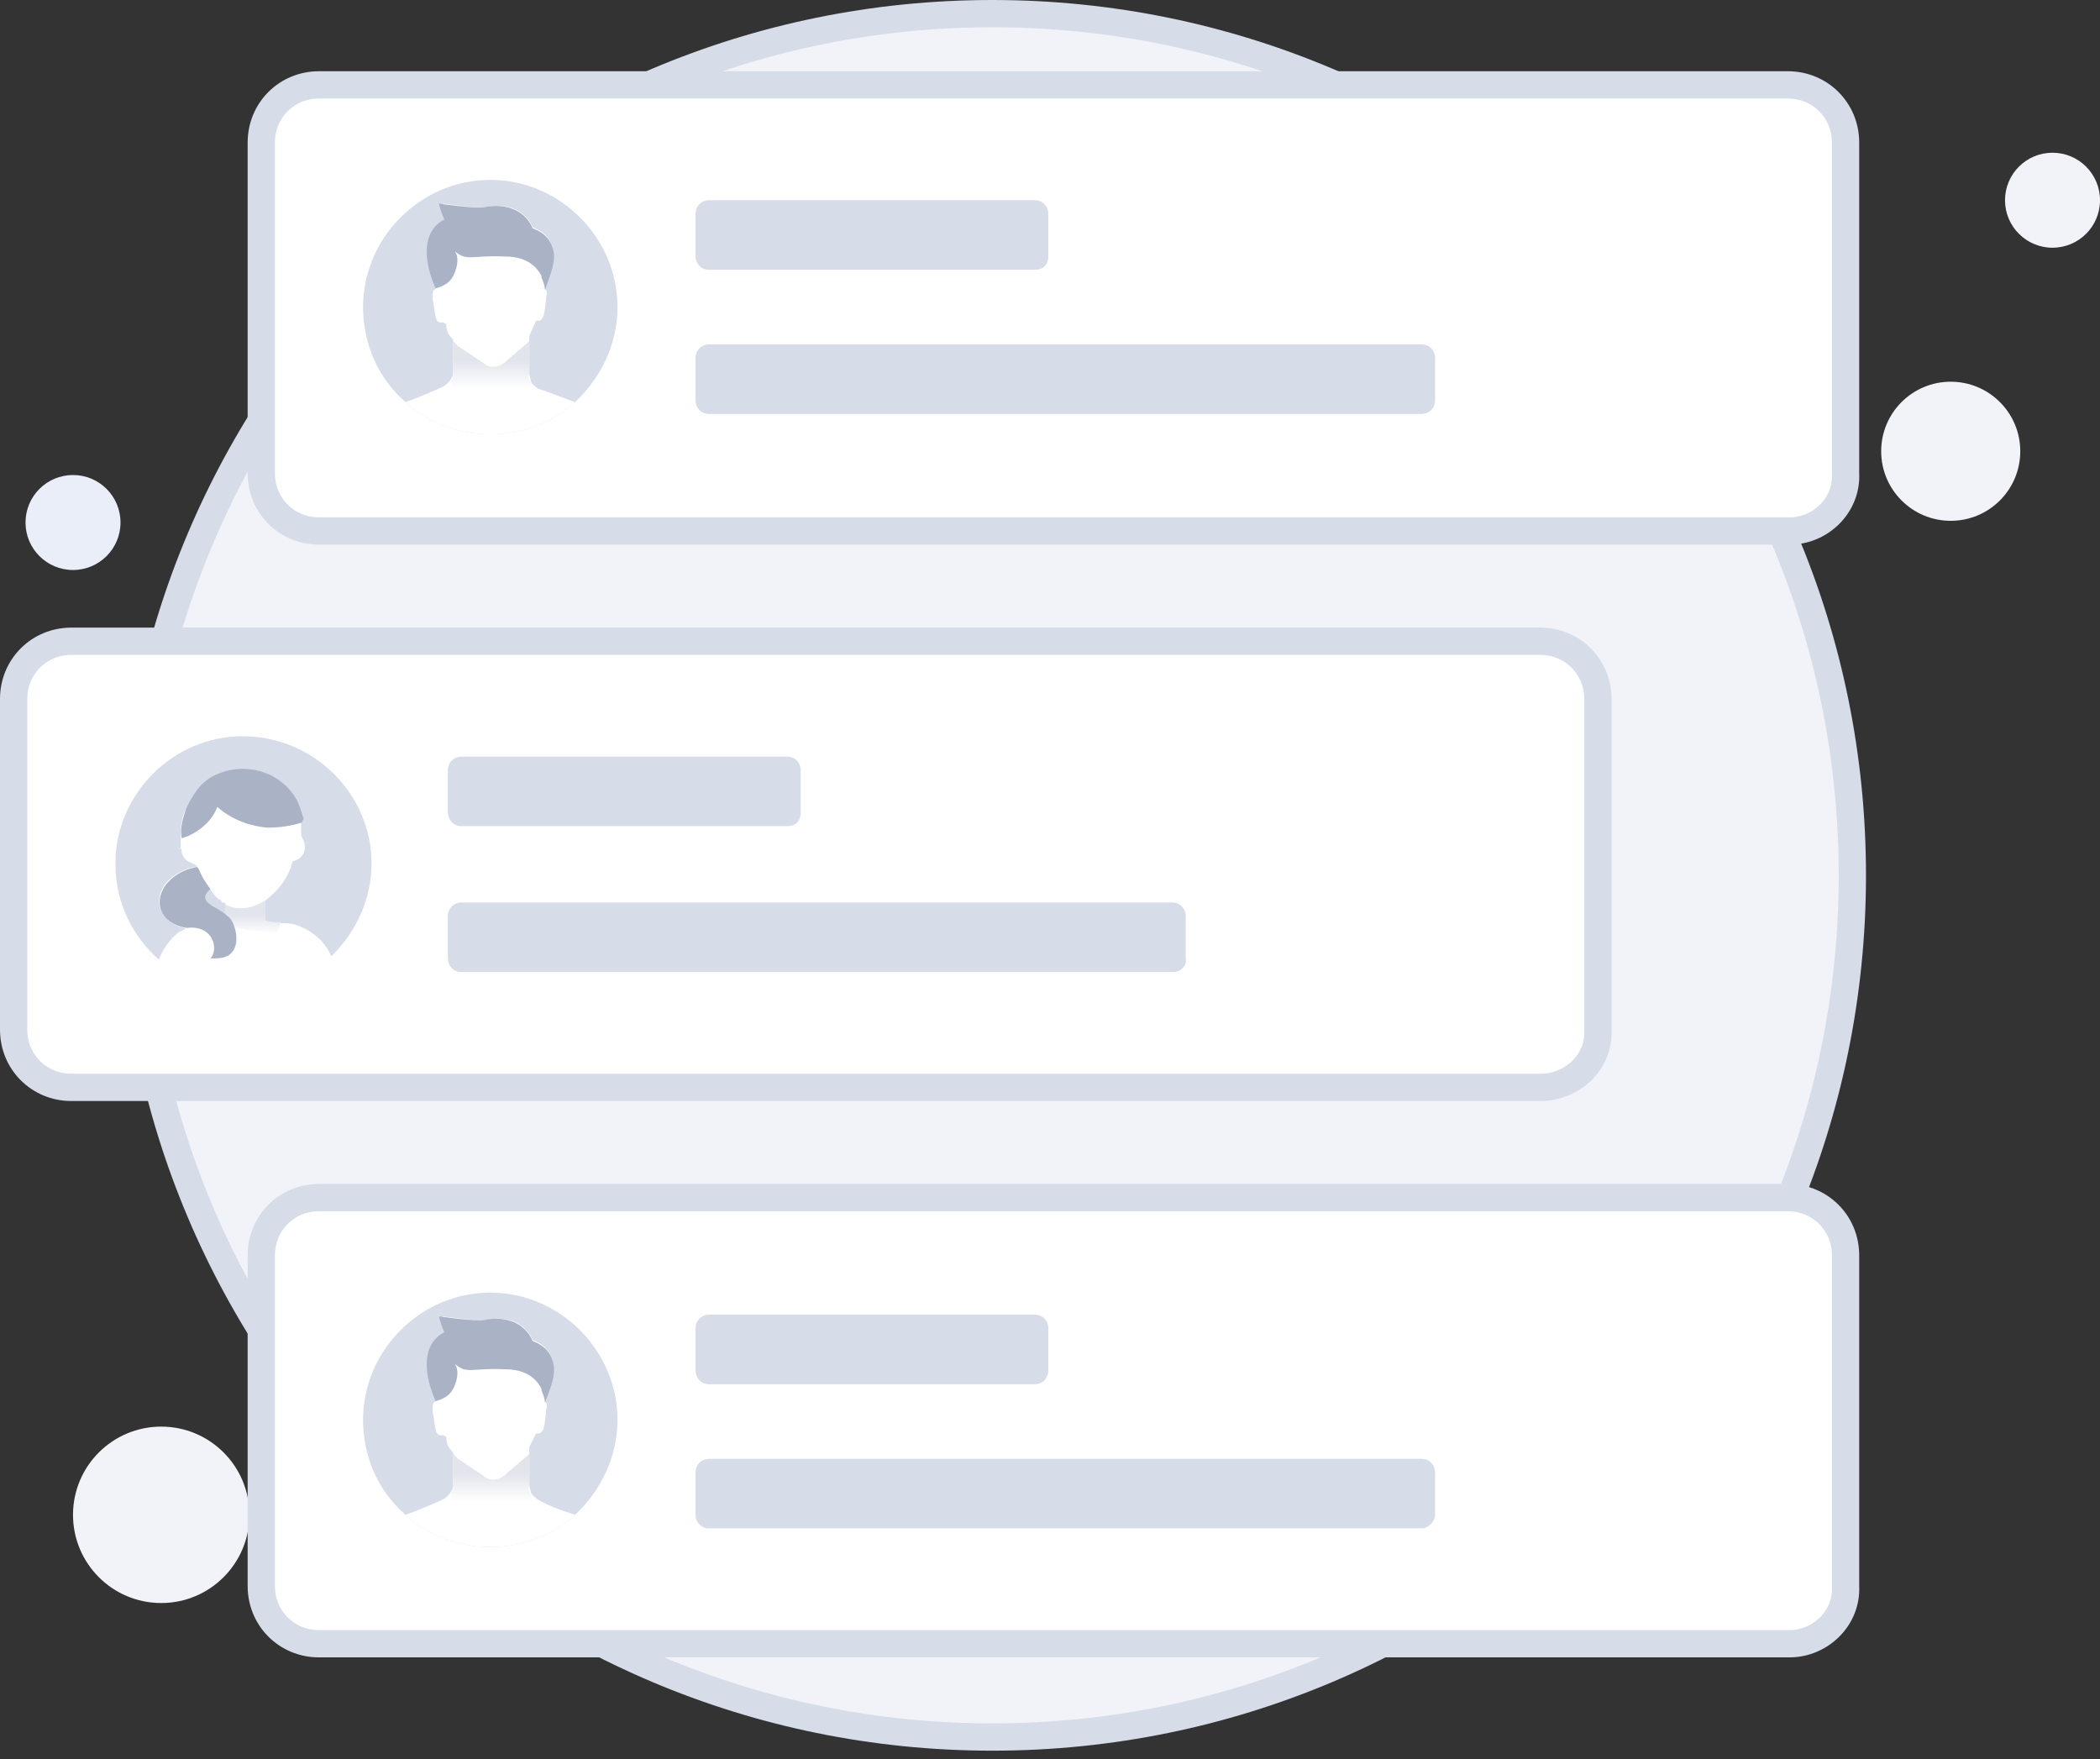 <svg width="154" height="129" viewBox="0 0 154 129" fill="none" xmlns="http://www.w3.org/2000/svg">
<rect x="0" y="0" width="154" height="129" fill="#333333" stroke="none"/>
<path d="M72.773 127.38C107.602 127.38 135.839 99.144 135.839 64.19C135.839 29.236 107.602 1 72.773 1C37.944 1 9.707 29.236 9.707 64.19C9.707 99.144 37.944 127.38 72.773 127.38Z" fill="#F1F3F9" stroke="#D6DCE8" stroke-width="2" stroke-miterlimit="10"/>
<path d="M143.053 38.192C145.87 38.192 148.153 35.909 148.153 33.092C148.153 30.276 145.87 27.992 143.053 27.992C140.237 27.992 137.953 30.276 137.953 33.092C137.953 35.909 140.237 38.192 143.053 38.192Z" fill="#F1F3F9"/>
<path d="M150.517 18.166C152.441 18.166 154 16.606 154 14.683C154 12.759 152.441 11.2 150.517 11.2C148.594 11.2 147.034 12.759 147.034 14.683C147.034 16.606 148.594 18.166 150.517 18.166Z" fill="#F1F3F9"/>
<path d="M5.354 41.799C7.277 41.799 8.837 40.24 8.837 38.316C8.837 36.393 7.277 34.834 5.354 34.834C3.43 34.834 1.871 36.393 1.871 38.316C1.871 40.24 3.43 41.799 5.354 41.799Z" fill="#EAEEF9"/>
<path d="M11.822 117.553C15.394 117.553 18.29 114.657 18.29 111.084C18.29 107.512 15.394 104.616 11.822 104.616C8.249 104.616 5.354 107.512 5.354 111.084C5.354 114.657 8.249 117.553 11.822 117.553Z" fill="#F1F3F9"/>
<path d="M131.236 38.939H23.39C21.027 38.939 19.161 37.073 19.161 34.709V10.453C19.161 8.09 21.027 6.224 23.39 6.224H131.112C133.475 6.224 135.341 8.09 135.341 10.453V34.709C135.466 37.073 133.475 38.939 131.236 38.939Z" fill="white" stroke="#D6DCE8" stroke-width="2" stroke-miterlimit="10"/>
<path d="M45.283 22.519C45.283 25.256 44.039 27.744 42.173 29.485C40.556 30.978 38.317 31.848 35.954 31.848C33.59 31.848 31.351 30.978 29.734 29.485C27.744 27.744 26.625 25.256 26.625 22.519C26.625 17.419 30.854 13.19 35.954 13.19C41.054 13.19 45.283 17.419 45.283 22.519Z" fill="#D6DCE8"/>
<path d="M42.173 29.485C40.556 30.977 38.317 31.848 35.954 31.848C33.59 31.848 31.351 30.977 29.734 29.485C30.48 29.236 31.351 28.863 32.471 28.365C32.719 28.241 32.968 27.992 33.093 27.743C33.217 27.619 33.217 27.37 33.217 27.246V24.882L33.093 24.758C32.844 24.509 32.719 24.136 32.719 23.763L32.471 23.638C31.849 23.763 31.973 23.141 31.724 21.897C31.724 21.399 31.724 21.275 31.973 21.151L32.222 20.902C31.102 18.29 31.6 16.673 32.844 16.051C32.471 15.18 32.471 14.931 32.471 14.931C32.471 14.931 34.959 15.304 35.705 15.18C36.824 14.931 38.441 15.18 39.063 16.673C40.059 17.046 40.432 17.668 40.556 18.414C40.68 19.534 40.059 20.777 39.934 21.151C40.059 21.275 40.183 21.399 40.059 21.773C39.934 22.892 39.934 23.638 39.312 23.514L38.815 24.634C38.815 24.758 38.815 24.758 38.815 24.882C38.815 25.007 38.815 25.38 38.815 27.37C38.815 27.619 38.939 27.868 38.939 27.992C39.063 28.241 39.312 28.365 39.437 28.49C40.556 28.863 41.427 29.236 42.173 29.485Z" fill="white"/>
<path d="M39.967 21.275C39.967 21.016 39.838 20.628 39.708 20.369V20.239C39.19 19.204 38.155 18.815 37.119 18.815C34.529 18.686 34.27 19.204 33.364 18.427C33.623 18.815 33.623 19.462 33.235 20.239C32.976 20.757 32.458 21.016 31.94 21.146C30.775 18.427 31.293 16.744 32.587 16.096C32.199 15.19 32.199 14.931 32.199 14.931C32.199 14.931 34.788 15.32 35.565 15.19C36.73 14.931 38.413 15.19 39.061 16.744C40.097 17.132 40.485 17.779 40.614 18.556C40.744 19.462 40.097 20.757 39.967 21.275Z" fill="#AAB2C5"/>
<path d="M38.939 27.992V28.489H33.093V27.868C33.217 27.743 33.217 27.494 33.217 27.37V25.007L33.093 24.882V24.758C33.217 25.007 33.342 25.131 33.59 25.38L35.456 26.624C35.829 26.997 36.451 26.997 36.949 26.624L38.69 25.131L38.815 25.007C38.815 25.131 38.815 25.504 38.815 27.494C38.69 27.619 38.815 27.743 38.939 27.992Z" fill="url(#paint0_linear_1_2004)"/>
<path d="M75.883 19.782H52C51.378 19.782 51.005 19.285 51.005 18.787V15.677C51.005 15.055 51.503 14.682 52 14.682H75.883C76.505 14.682 76.878 15.18 76.878 15.677V18.787C76.878 19.409 76.505 19.782 75.883 19.782Z" fill="#D6DCE8"/>
<path d="M104.244 30.355H52C51.378 30.355 51.005 29.858 51.005 29.36V26.25C51.005 25.628 51.502 25.255 52 25.255H104.244C104.866 25.255 105.239 25.753 105.239 26.25V29.36C105.239 29.982 104.741 30.355 104.244 30.355Z" fill="#D6DCE8"/>
<path d="M131.236 120.538H23.39C21.027 120.538 19.161 118.672 19.161 116.309V92.053C19.161 89.69 21.027 87.824 23.39 87.824H131.112C133.475 87.824 135.341 89.69 135.341 92.053V116.309C135.466 118.672 133.475 120.538 131.236 120.538Z" fill="white" stroke="#D6DCE8" stroke-width="2" stroke-miterlimit="10"/>
<path d="M45.283 104.119C45.283 106.856 44.039 109.344 42.173 111.085C40.556 112.578 38.317 113.449 35.954 113.449C33.59 113.449 31.351 112.578 29.734 111.085C27.744 109.344 26.625 106.856 26.625 104.119C26.625 99.019 30.854 94.79 35.954 94.79C41.054 94.79 45.283 99.019 45.283 104.119Z" fill="#D6DCE8"/>
<path d="M42.173 111.084C40.556 112.577 38.317 113.448 35.954 113.448C33.59 113.448 31.351 112.577 29.734 111.084C30.48 110.836 31.351 110.462 32.471 109.965C32.719 109.84 32.968 109.592 33.093 109.343C33.217 109.219 33.217 108.97 33.217 108.845V106.482L33.093 106.358C32.844 106.109 32.719 105.736 32.719 105.362L32.471 105.238C31.849 105.362 31.973 104.74 31.724 103.497C31.724 102.999 31.724 102.875 31.973 102.75L32.222 102.501C31.102 99.889 31.6 98.272 32.844 97.65C32.471 96.779 32.471 96.531 32.471 96.531C32.471 96.531 34.959 96.904 35.705 96.779C36.824 96.531 38.441 96.779 39.063 98.272C40.059 98.645 40.432 99.267 40.556 100.014C40.68 101.133 40.059 102.377 39.934 102.75C40.059 102.875 40.183 102.999 40.059 103.372C39.934 104.492 39.934 105.238 39.312 105.114L38.815 106.109C38.815 106.233 38.815 106.233 38.815 106.358C38.815 106.482 38.815 106.855 38.815 108.845C38.815 109.094 38.939 109.343 38.939 109.467C39.063 109.716 39.312 109.84 39.437 109.965C40.556 110.587 41.427 110.836 42.173 111.084Z" fill="white"/>
<path d="M39.967 102.875C39.967 102.616 39.838 102.227 39.708 101.968V101.839C39.19 100.803 38.155 100.415 37.119 100.415C34.529 100.285 34.27 100.803 33.364 100.026C33.623 100.415 33.623 101.062 33.235 101.839C32.976 102.357 32.458 102.616 31.94 102.745C30.775 100.026 31.293 98.343 32.587 97.696C32.199 96.79 32.199 96.531 32.199 96.531C32.199 96.531 34.788 96.919 35.565 96.79C36.73 96.531 38.413 96.79 39.061 98.343C40.097 98.732 40.485 99.379 40.614 100.156C40.744 101.192 40.097 102.357 39.967 102.875Z" fill="#AAB2C5"/>
<path d="M38.939 109.592V110.09H33.093V109.468C33.217 109.343 33.217 109.094 33.217 108.97V106.607L33.093 106.482V106.358C33.217 106.607 33.342 106.731 33.59 106.98L35.456 108.224C35.829 108.597 36.451 108.597 36.949 108.224L38.69 106.731L38.815 106.607C38.815 106.731 38.815 107.104 38.815 109.094C38.69 109.219 38.815 109.468 38.939 109.592Z" fill="url(#paint1_linear_1_2004)"/>
<path d="M75.883 101.507H52C51.378 101.507 51.005 101.009 51.005 100.512V97.402C51.005 96.78 51.503 96.407 52 96.407H75.883C76.505 96.407 76.878 96.904 76.878 97.402V100.512C76.878 101.009 76.505 101.507 75.883 101.507Z" fill="#D6DCE8"/>
<path d="M104.244 112.08H52C51.378 112.08 51.005 111.582 51.005 111.085V107.975C51.005 107.353 51.502 106.98 52 106.98H104.244C104.866 106.98 105.239 107.478 105.239 107.975V111.085C105.239 111.582 104.741 112.08 104.244 112.08Z" fill="#D6DCE8"/>
<path d="M112.951 79.739H5.229C2.866 79.739 1 77.873 1 75.51V51.254C1 48.89 2.866 47.024 5.229 47.024H112.951C115.314 47.024 117.18 48.89 117.18 51.254V75.51C117.305 77.873 115.314 79.739 112.951 79.739Z" fill="white" stroke="#D6DCE8" stroke-width="2" stroke-miterlimit="10"/>
<path d="M57.722 60.582H33.839C33.217 60.582 32.844 60.085 32.844 59.587V56.477C32.844 55.856 33.341 55.482 33.839 55.482H57.722C58.344 55.482 58.717 55.98 58.717 56.477V59.587C58.717 60.209 58.344 60.582 57.722 60.582Z" fill="#D6DCE8"/>
<path d="M86.083 71.28H33.839C33.217 71.28 32.844 70.783 32.844 70.285V67.175C32.844 66.553 33.341 66.18 33.839 66.18H85.958C86.58 66.18 86.953 66.678 86.953 67.175V70.285C87.078 70.783 86.58 71.28 86.083 71.28Z" fill="#D6DCE8"/>
<path d="M27.246 63.319C27.246 65.932 26.127 68.295 24.385 70.037C24.261 70.161 24.261 70.161 24.137 70.285C22.519 71.778 20.28 72.649 17.917 72.649C15.554 72.649 13.439 71.778 11.822 70.41C11.822 70.41 11.822 70.41 11.697 70.41C9.707 68.668 8.463 66.18 8.463 63.319C8.463 58.219 12.693 53.99 17.793 53.99C23.017 53.99 27.246 58.219 27.246 63.319Z" fill="#D6DCE8"/>
<path d="M24.349 70.226C23.971 69.343 23.34 68.586 22.331 68.082C21.826 67.829 21.448 67.703 20.817 67.703H20.438C19.555 67.703 19.429 67.577 19.429 67.577V66.063C20.438 65.306 21.195 64.297 21.448 63.162C22.078 63.036 22.457 62.531 22.331 61.901C22.331 61.648 22.078 61.396 22.078 61.144C22.078 61.018 22.078 60.891 22.078 60.765C22.078 60.639 22.078 60.639 22.078 60.513C22.078 60.387 22.078 60.387 22.078 60.261C22.078 59.756 21.952 59.378 21.574 58.873C20.817 57.486 19.303 56.602 17.663 56.602C17.285 56.602 17.033 56.602 16.654 56.729C16.023 56.855 15.519 57.107 15.014 57.486C14.888 57.612 14.888 57.612 14.762 57.738C14.762 57.738 14.762 57.738 14.636 57.864C14.131 58.368 13.753 58.999 13.501 59.63C13.248 60.261 13.248 61.018 13.248 61.774C13.248 61.774 13.248 61.774 13.248 61.901C13.248 62.027 13.248 62.027 13.248 62.153C13.248 62.153 13.248 62.279 13.122 62.279C13.374 62.027 13.248 62.405 13.374 62.657C13.627 63.288 14.005 63.162 14.51 63.54C14.51 63.54 14.51 63.54 14.384 63.54L13.879 63.667C11.104 64.55 10.851 67.451 13.627 68.082C13.374 68.208 13.248 68.334 13.122 68.334C12.365 68.965 11.861 69.722 11.608 70.478C13.248 71.866 15.393 72.749 17.789 72.749C20.186 72.749 22.457 71.866 24.097 70.352C24.223 70.478 24.349 70.352 24.349 70.226C24.475 70.226 24.475 70.226 24.349 70.226ZM16.528 67.199C16.402 67.072 16.276 66.946 16.276 66.946C16.15 66.82 16.023 66.82 15.897 66.694C15.897 66.694 15.771 66.694 15.771 66.568C15.393 66.316 15.014 66.063 14.888 65.685C14.888 65.559 15.014 65.306 15.267 65.054C15.393 65.18 15.519 65.306 15.645 65.559C15.771 65.685 15.897 65.811 16.023 65.937C16.15 65.937 16.276 66.063 16.276 66.189C16.276 66.189 16.276 66.189 16.402 66.189C16.402 66.189 16.402 66.189 16.528 66.189V67.199Z" fill="white"/>
<path d="M20.592 67.631C20.467 68.128 20.218 68.501 20.218 68.501L15.492 67.755L15.741 66.511C15.741 66.511 15.865 66.511 15.865 66.636C15.989 66.76 16.114 66.76 16.238 66.884C16.362 66.884 16.362 67.009 16.487 67.133V66.263C16.487 66.263 16.487 66.263 16.362 66.263C17.109 66.636 18.104 66.884 19.472 66.014V67.506C19.597 67.506 19.721 67.631 20.592 67.631Z" fill="url(#paint2_linear_1_2004)"/>
<path d="M19.608 60.693C20.496 60.693 21.383 60.566 22.144 60.313C22.144 60.313 22.144 60.186 22.271 60.059C22.144 59.679 22.017 59.172 21.764 58.665C21.003 57.27 19.482 56.383 17.834 56.383C17.453 56.383 17.089 56.41 16.58 56.537C15.903 56.744 15.589 56.925 15.428 57.023C15.428 57.023 15.058 57.272 14.791 57.524C14.525 57.776 13.904 58.665 13.65 59.299C13.397 60.059 13.192 60.706 13.319 61.466C13.446 61.466 13.65 61.327 13.777 61.327C14.791 60.82 15.552 60.186 15.932 59.172C16.946 60.059 18.214 60.566 19.608 60.693Z" fill="#AAB2C5"/>
<path d="M15.305 65.186C15.429 65.31 15.554 65.434 15.678 65.559C15.554 65.434 15.429 65.31 15.305 65.186Z" fill="#3973F4"/>
<path d="M17.047 69.788C16.673 70.285 16.051 70.285 15.429 70.285C16.051 69.663 15.678 67.798 13.688 68.046C10.827 67.549 11.2 64.564 13.937 63.693L14.434 63.568C14.434 63.568 14.434 63.568 14.559 63.693C14.807 64.315 15.056 64.688 15.429 65.185C14.31 66.18 15.927 66.429 16.673 67.176C17.171 67.424 17.668 69.041 17.047 69.788Z" fill="#AAB2C5"/>
<defs>
<linearGradient id="paint0_linear_1_2004" x1="36.018" y1="28.512" x2="36.018" y2="26.456" gradientUnits="userSpaceOnUse">
<stop stop-color="white"/>
<stop offset="1" stop-color="#E2E5EC"/>
</linearGradient>
<linearGradient id="paint1_linear_1_2004" x1="36.018" y1="110.112" x2="36.018" y2="108.057" gradientUnits="userSpaceOnUse">
<stop stop-color="white"/>
<stop offset="1" stop-color="#E2E5EC"/>
</linearGradient>
<linearGradient id="paint2_linear_1_2004" x1="18.043" y1="68.517" x2="18.043" y2="67.146" gradientUnits="userSpaceOnUse">
<stop stop-color="white"/>
<stop offset="1" stop-color="#E2E5EC"/>
</linearGradient>
</defs>
</svg>
